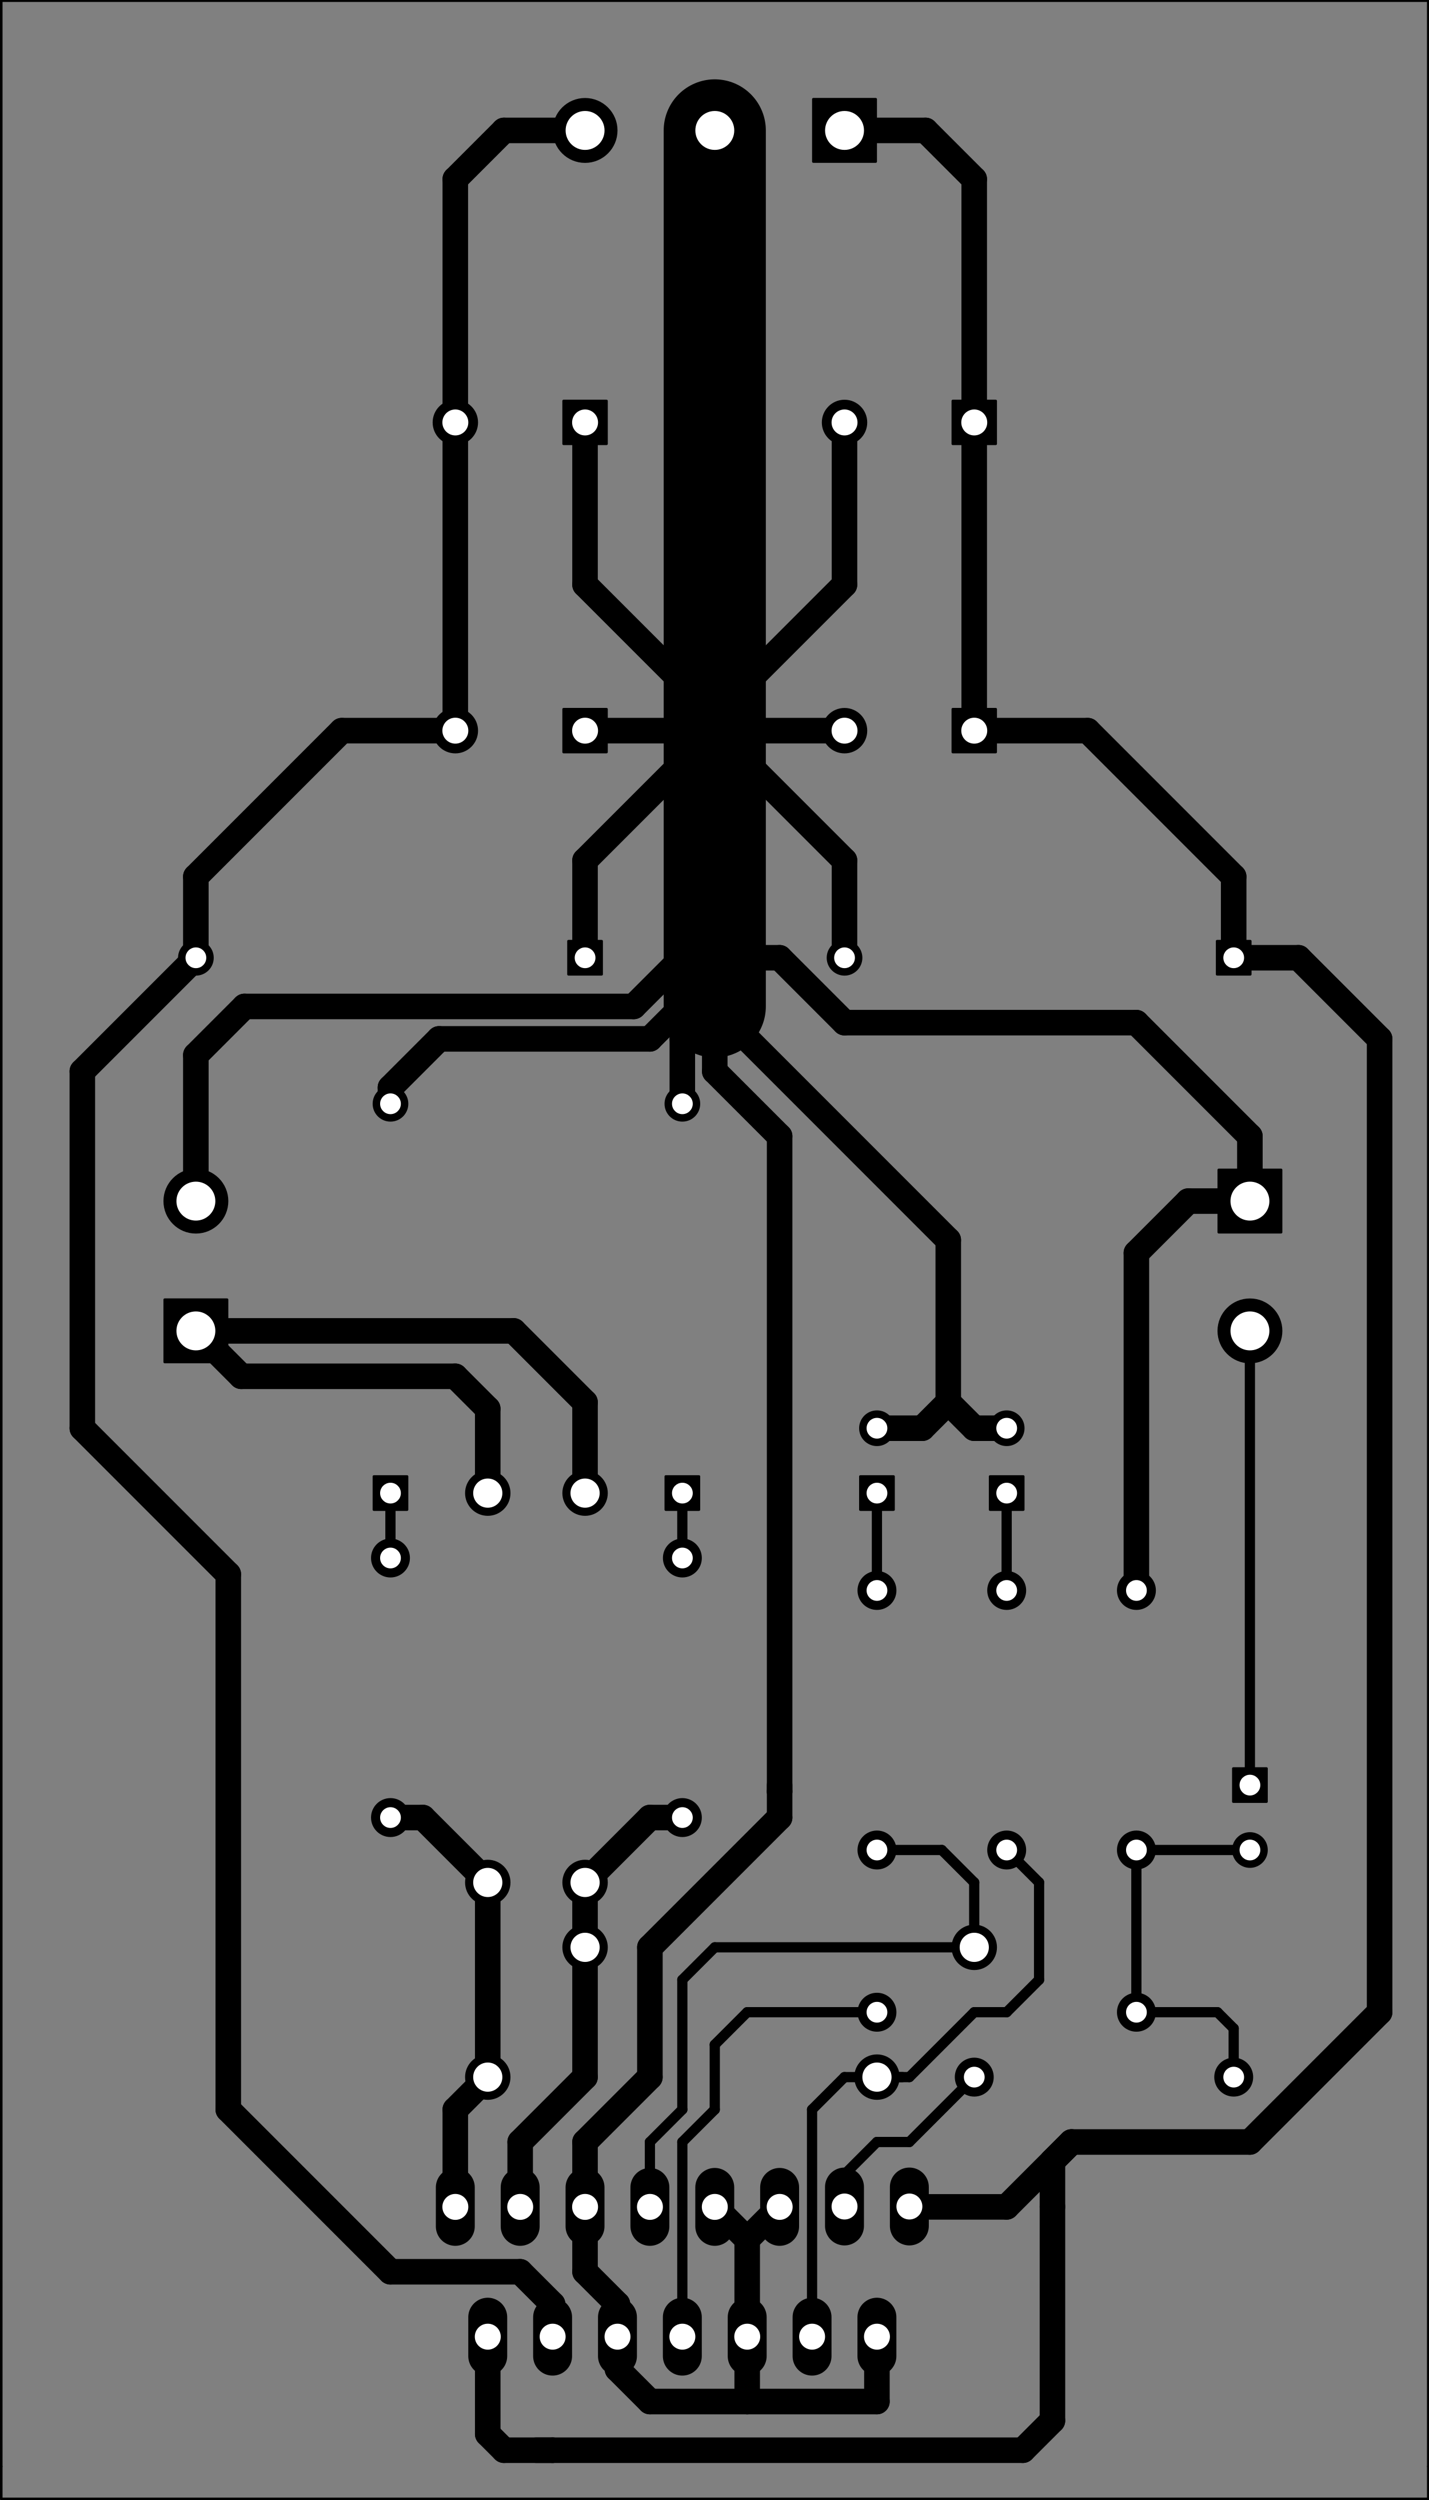 <?xml version="1.0" standalone="no"?>
 <!DOCTYPE svg PUBLIC "-//W3C//DTD SVG 1.1//EN" 
 "http://www.w3.org/Graphics/SVG/1.1/DTD/svg11.dtd"> 
<svg xmlns="http://www.w3.org/2000/svg" version="1.1" 
    width="5.596cm" height="9.787cm" viewBox="0 0 22030 38530 ">
<rect x="0" y="0" width="22030" height="38530" fill="#808080" stroke="none"/>
<title>SVG Picture created as Fun_Amplifier-B_Cu.svg date 2014/08/15 17:52:35 </title>
  <desc>Picture generated by PCBNEW </desc>
<g style="fill:#000000; fill-opacity:1;stroke:#000000; stroke-opacity:1;
stroke-linecap:round; stroke-linejoin:round; "
 transform="translate(0 0) scale(1 1)">
</g>
<g style="fill:#000000; fill-opacity:0.0; 
stroke:#000000; stroke-width:39.37; stroke-opacity:1; 
stroke-linecap:round; stroke-linejoin:round;">
<path d="M19 38510
L19 38010
" />
<path d="M22019 38510
L19 38510
" />
<path d="M22019 38010
L22019 38510
" />
<path d="M19 10
L19 38010
" />
<path d="M22019 10
L19 10
" />
<path d="M22019 38010
L22019 10
" />
</g>
<g style="fill:#000000; fill-opacity:1.0; 
stroke:#000000; stroke-width:39.37; stroke-opacity:1; 
stroke-linecap:round; stroke-linejoin:round;">
<polyline style="fill-rule:evenodd;"
points="13500,2490
13500,1529
12539,1529
12539,2490
13500,2490
" /> 
<circle cx="11019.7" cy="2010.31" r="480.315" /> 
<circle cx="9019.69" cy="2010.31" r="480.315" /> 
<polyline style="fill-rule:evenodd;"
points="2539,20990
3500,20990
3500,20029
2539,20029
2539,20990
" /> 
<circle cx="3019.69" cy="18510.3" r="480.315" /> 
<polyline style="fill-rule:evenodd;"
points="19750,18029
18789,18029
18789,18990
19750,18990
19750,18029
" /> 
<circle cx="19269.7" cy="20510.3" r="480.315" /> 
<circle cx="7519.69" cy="29010.3" r="330.315" /> 
<circle cx="7519.69" cy="23010.3" r="330.315" /> 
<circle cx="9019.69" cy="29010.3" r="330.315" /> 
<circle cx="9019.69" cy="23010.3" r="330.315" /> 
<circle cx="15519.7" cy="28510.3" r="280.315" /> 
<circle cx="15519.7" cy="24510.3" r="280.315" /> 
<circle cx="19019.7" cy="32010.3" r="280.315" /> 
<circle cx="15019.7" cy="32010.3" r="280.315" /> 
<circle cx="17519.7" cy="28510.3" r="280.315" /> 
<circle cx="17519.7" cy="24510.3" r="280.315" /> 
<circle cx="6019.69" cy="28010.3" r="280.315" /> 
<circle cx="6019.69" cy="24010.3" r="280.315" /> 
<circle cx="13519.7" cy="28510.3" r="280.315" /> 
<circle cx="13519.7" cy="24510.3" r="280.315" /> 
<circle cx="17519.7" cy="31010.3" r="280.315" /> 
<circle cx="13519.7" cy="31010.3" r="280.315" /> 
<circle cx="10519.7" cy="28010.3" r="280.315" /> 
<circle cx="10519.7" cy="24010.3" r="280.315" /> 
<polyline style="fill-rule:evenodd;"
points="5764,23265
6275,23265
6275,22754
5764,22754
5764,23265
" /> 
<circle cx="6019.69" cy="17010.3" r="255.315" /> 
<polyline style="fill-rule:evenodd;"
points="10264,23265
10775,23265
10775,22754
10264,22754
10264,23265
" /> 
<circle cx="10519.7" cy="17010.3" r="255.315" /> 
<polyline style="fill-rule:evenodd;"
points="9275,15015
9275,14504
8764,14504
8764,15015
9275,15015
" /> 
<circle cx="3019.69" cy="14760.3" r="255.315" /> 
<polyline style="fill-rule:evenodd;"
points="19275,15015
19275,14504
18764,14504
18764,15015
19275,15015
" /> 
<circle cx="13019.7" cy="14760.3" r="255.315" /> 
<polyline style="fill-rule:evenodd;"
points="9350,11590
9350,10929
8689,10929
8689,11590
9350,11590
" /> 
<circle cx="7019.69" cy="11260.3" r="330.315" /> 
<polyline style="fill-rule:evenodd;"
points="15350,11590
15350,10929
14689,10929
14689,11590
15350,11590
" /> 
<circle cx="13019.7" cy="11260.3" r="330.315" /> 
<polyline style="fill-rule:evenodd;"
points="15350,6840
15350,6179
14689,6179
14689,6840
15350,6840
" /> 
<circle cx="13019.7" cy="6510.31" r="330.315" /> 
<polyline style="fill-rule:evenodd;"
points="9350,6840
9350,6179
8689,6179
8689,6840
9350,6840
" /> 
<circle cx="7019.69" cy="6510.31" r="330.315" /> 
<circle cx="13519.7" cy="32010.3" r="330.315" /> 
<circle cx="7519.69" cy="32010.3" r="330.315" /> 
<circle cx="15019.7" cy="30010.3" r="330.315" /> 
<circle cx="9019.69" cy="30010.3" r="330.315" /> 
<polyline style="fill-rule:evenodd;"
points="15264,23265
15775,23265
15775,22754
15264,22754
15264,23265
" /> 
<circle cx="15519.7" cy="22010.3" r="255.315" /> 
<polyline style="fill-rule:evenodd;"
points="13264,23265
13775,23265
13775,22754
13264,22754
13264,23265
" /> 
<circle cx="13519.7" cy="22010.3" r="255.315" /> 
<polyline style="fill-rule:evenodd;"
points="19525,27254
19014,27254
19014,27765
19525,27765
19525,27254
" /> 
<circle cx="19269.7" cy="28510.3" r="255.315" /> 
</g>
<g style="fill:#000000; fill-opacity:1.0; 
stroke:#000000; stroke-width:600; stroke-opacity:1; 
stroke-linecap:round; stroke-linejoin:round;">
<path d="M7019 34310
L7019 33710
" />
<path d="M7519 36310
L7519 35710
" />
<path d="M8019 34310
L8019 33710
" />
<path d="M8519 36310
L8519 35710
" />
<path d="M9019 34310
L9019 33710
" />
<path d="M9519 36310
L9519 35710
" />
<path d="M10019 34310
L10019 33710
" />
<path d="M10519 36310
L10519 35710
" />
<path d="M11019 34310
L11019 33710
" />
<path d="M11519 36310
L11519 35710
" />
<path d="M12019 34310
L12019 33710
" />
<path d="M13019 34304
L13019 33704
" />
<path d="M14019 34304
L14019 33704
" />
<path d="M12519 36310
L12519 35710
" />
<path d="M13519 36310
L13519 35710
" />
</g>
<g style="fill:#000000; fill-opacity:1.0; 
stroke:#000000; stroke-width:393.701; stroke-opacity:1; 
stroke-linecap:round; stroke-linejoin:round;">
<path d="M13519 36010
L13519 37010
" />
<path d="M11519 34510
L12019 34010
" />
<path d="M11519 36010
L11519 34510
" />
<path d="M11519 34510
L11019 34010
" />
<path d="M11519 37010
L11519 36010
" />
<path d="M9519 36510
L9519 36010
" />
<path d="M10019 37010
L9519 36510
" />
<path d="M13519 37010
L11519 37010
" />
<path d="M11519 37010
L10019 37010
" />
<path d="M12019 27610
L12019 28010
" />
<path d="M9019 33010
L10019 32010
" />
<path d="M10019 32010
L10019 30010
" />
<path d="M10019 30010
L12019 28010
" />
<path d="M9019 33010
L9019 34010
" />
<path d="M9519 36010
L9519 35510
" />
<path d="M9019 35010
L9019 34010
" />
<path d="M9519 35510
L9019 35010
" />
</g>
<g style="fill:#000000; fill-opacity:1.0; 
stroke:#000000; stroke-width:1574.8; stroke-opacity:1; 
stroke-linecap:round; stroke-linejoin:round;">
<path d="M11019 11260
L11019 2010
" />
<path d="M11019 15510
L11019 11260
" />
</g>
<g style="fill:#000000; fill-opacity:1.0; 
stroke:#000000; stroke-width:393.701; stroke-opacity:1; 
stroke-linecap:round; stroke-linejoin:round;">
<path d="M19269 18510
L19269 17510
" />
<path d="M12019 14760
L11019 14760
" />
<path d="M13019 15760
L12019 14760
" />
<path d="M17519 15760
L13019 15760
" />
<path d="M19269 17510
L17519 15760
" />
<path d="M14619 21610
L14619 19110
" />
<path d="M14619 19110
L11019 15510
" />
<path d="M11019 15510
L11019 15510
" />
<path d="M12019 27610
L12019 17510
" />
<path d="M11019 16510
L11019 15260
" />
<path d="M12019 17510
L11019 16510
" />
<path d="M11019 15260
L11019 15010
" />
<path d="M10519 17010
L10519 16010
" />
<path d="M10519 16010
L11019 15510
" />
<path d="M11019 15510
L11019 15010
" />
<path d="M6019 17010
L6019 16760
" />
<path d="M6019 16760
L6769 16010
" />
<path d="M6769 16010
L10019 16010
" />
<path d="M10019 16010
L11019 15010
" />
<path d="M3019 18510
L3019 16260
" />
<path d="M9769 15510
L11019 14260
" />
<path d="M3769 15510
L9769 15510
" />
<path d="M3019 16260
L3769 15510
" />
<path d="M11019 15010
L11019 14760
" />
<path d="M11019 14760
L11019 14260
" />
<path d="M11019 14260
L11019 11260
" />
<path d="M13019 14760
L13019 13260
" />
<path d="M13019 13260
L11019 11260
" />
<path d="M9019 14760
L9019 13260
" />
<path d="M9019 13260
L11019 11260
" />
<path d="M13019 11260
L11019 11260
" />
<path d="M9019 11260
L11019 11260
" />
<path d="M13019 6510
L13019 9010
" />
<path d="M13019 9010
L11019 11010
" />
<path d="M9019 6510
L9019 9010
" />
<path d="M9019 9010
L11019 11010
" />
<path d="M11019 2010
L11019 11010
" />
<path d="M11019 11010
L11019 11260
" />
<path d="M17519 24510
L17519 19310
" />
<path d="M18319 18510
L19269 18510
" />
<path d="M17519 19310
L18319 18510
" />
<path d="M15519 22010
L15019 22010
" />
<path d="M14219 22010
L14619 21610
" />
<path d="M14219 22010
L13519 22010
" />
<path d="M15019 22010
L14619 21610
" />
<path d="M12019 27610
L12019 27510
" />
</g>
<g style="fill:#000000; fill-opacity:1.0; 
stroke:#000000; stroke-width:157.48; stroke-opacity:1; 
stroke-linecap:round; stroke-linejoin:round;">
<path d="M17519 28510
L19269 28510
" />
<path d="M17519 28510
L17519 31010
" />
<path d="M19019 32010
L19019 31260
" />
<path d="M18769 31010
L17519 31010
" />
<path d="M19019 31260
L18769 31010
" />
<path d="M10519 24010
L10519 23010
" />
</g>
<g style="fill:#000000; fill-opacity:1.0; 
stroke:#000000; stroke-width:393.701; stroke-opacity:1; 
stroke-linecap:round; stroke-linejoin:round;">
<path d="M8019 34010
L8019 33010
" />
<path d="M9019 32010
L9019 30010
" />
<path d="M8019 33010
L9019 32010
" />
<path d="M10519 28010
L10019 28010
" />
<path d="M10019 28010
L9019 29010
" />
<path d="M9019 30010
L9019 29010
" />
</g>
<g style="fill:#000000; fill-opacity:1.0; 
stroke:#000000; stroke-width:157.48; stroke-opacity:1; 
stroke-linecap:round; stroke-linejoin:round;">
<path d="M13519 24510
L13519 23010
" />
<path d="M10019 34010
L10019 33010
" />
<path d="M11019 30010
L15019 30010
" />
<path d="M10519 30510
L11019 30010
" />
<path d="M10519 32510
L10519 30510
" />
<path d="M10019 33010
L10519 32510
" />
<path d="M13519 28510
L14519 28510
" />
<path d="M15019 29010
L15019 30010
" />
<path d="M14519 28510
L15019 29010
" />
<path d="M10519 36010
L10519 33010
" />
<path d="M11519 31010
L13519 31010
" />
<path d="M11019 31510
L11519 31010
" />
<path d="M11019 32510
L11019 31510
" />
<path d="M10519 33010
L11019 32510
" />
</g>
<g style="fill:#000000; fill-opacity:1.0; 
stroke:#000000; stroke-width:393.701; stroke-opacity:1; 
stroke-linecap:round; stroke-linejoin:round;">
<path d="M3019 20510
L7919 20510
" />
<path d="M9019 21610
L9019 23010
" />
<path d="M7919 20510
L9019 21610
" />
<path d="M7519 23010
L7519 21710
" />
<path d="M3719 21210
L3019 20510
" />
<path d="M7019 21210
L3719 21210
" />
<path d="M7519 21710
L7019 21210
" />
</g>
<g style="fill:#000000; fill-opacity:1.0; 
stroke:#000000; stroke-width:157.48; stroke-opacity:1; 
stroke-linecap:round; stroke-linejoin:round;">
<path d="M19269 27510
L19269 20510
" />
<path d="M15519 24510
L15519 23010
" />
<path d="M6019 24010
L6019 23010
" />
</g>
<g style="fill:#000000; fill-opacity:1.0; 
stroke:#000000; stroke-width:393.701; stroke-opacity:1; 
stroke-linecap:round; stroke-linejoin:round;">
<path d="M7519 32010
L7019 32510
" />
<path d="M7019 32510
L7019 34010
" />
<path d="M6019 28010
L6519 28010
" />
<path d="M6519 28010
L7519 29010
" />
<path d="M7519 32010
L7519 29010
" />
</g>
<g style="fill:#000000; fill-opacity:1.0; 
stroke:#000000; stroke-width:157.48; stroke-opacity:1; 
stroke-linecap:round; stroke-linejoin:round;">
<path d="M12519 36010
L12519 32510
" />
<path d="M13019 32010
L13519 32010
" />
<path d="M12519 32510
L13019 32010
" />
<path d="M13519 32010
L14019 32010
" />
<path d="M16019 29010
L15519 28510
" />
<path d="M16019 30510
L16019 29010
" />
<path d="M15519 31010
L16019 30510
" />
<path d="M15019 31010
L15519 31010
" />
<path d="M14019 32010
L15019 31010
" />
<path d="M13911 32010
L13519 32010
" />
<path d="M13019 34004
L13019 33510
" />
<path d="M14019 33010
L15019 32010
" />
<path d="M13519 33010
L14019 33010
" />
<path d="M13019 33510
L13519 33010
" />
<path d="M14885 32144
L15019 32010
" />
</g>
<g style="fill:#000000; fill-opacity:1.0; 
stroke:#000000; stroke-width:393.701; stroke-opacity:1; 
stroke-linecap:round; stroke-linejoin:round;">
<path d="M16519 33010
L15519 34010
" />
<path d="M14025 34010
L14019 34004
" />
<path d="M15519 34010
L14025 34010
" />
<path d="M8519 37760
L7769 37760
" />
<path d="M7519 37510
L7519 36010
" />
<path d="M7769 37760
L7519 37510
" />
<path d="M16225 34007
L16225 33304
" />
<path d="M20019 14760
L19019 14760
" />
<path d="M21269 16010
L20019 14760
" />
<path d="M21269 31010
L21269 16010
" />
<path d="M19269 33010
L21269 31010
" />
<path d="M16519 33010
L19269 33010
" />
<path d="M16225 33304
L16519 33010
" />
<path d="M15019 11260
L16769 11260
" />
<path d="M16769 11260
L19019 13510
" />
<path d="M19019 13510
L19019 14760
" />
<path d="M15019 6510
L15019 11260
" />
<path d="M13019 2010
L14269 2010
" />
<path d="M15019 2760
L15019 6510
" />
<path d="M14269 2010
L15019 2760
" />
<path d="M16225 34007
L16225 37304
" />
<path d="M16225 37304
L15769 37760
" />
<path d="M15769 37760
L8519 37760
" />
<path d="M8519 37760
L8269 37760
" />
<path d="M6019 35010
L8019 35010
" />
<path d="M3519 32510
L6019 35010
" />
<path d="M3519 32510
L3519 24260
" />
<path d="M3019 14760
L1269 16510
" />
<path d="M1269 16510
L1269 22010
" />
<path d="M1269 22010
L3519 24260
" />
<path d="M8519 35510
L8519 36010
" />
<path d="M8019 35010
L8519 35510
" />
<path d="M7019 11260
L5269 11260
" />
<path d="M3019 13510
L3019 14760
" />
<path d="M5269 11260
L3019 13510
" />
<path d="M7019 6510
L7019 11260
" />
<path d="M9019 2010
L7769 2010
" />
<path d="M7019 2760
L7019 6510
" />
<path d="M7769 2010
L7019 2760
" />
</g>
<g style="fill:#FFFFFF; fill-opacity:1.0; 
stroke:#FFFFFF; stroke-width:39.37; stroke-opacity:1; 
stroke-linecap:round; stroke-linejoin:round;">
<circle cx="13019.7" cy="2010.31" r="280.315" /> 
<circle cx="11019.7" cy="2010.31" r="280.315" /> 
<circle cx="9019.69" cy="2010.31" r="280.315" /> 
<circle cx="3019.69" cy="20510.3" r="280.315" /> 
<circle cx="3019.69" cy="18510.3" r="280.315" /> 
<circle cx="19269.7" cy="18510.3" r="280.315" /> 
<circle cx="19269.7" cy="20510.3" r="280.315" /> 
<circle cx="7519.69" cy="29010.3" r="205.315" /> 
<circle cx="7519.69" cy="23010.3" r="205.315" /> 
<circle cx="9019.69" cy="29010.3" r="205.315" /> 
<circle cx="9019.69" cy="23010.3" r="205.315" /> 
<circle cx="15519.7" cy="28510.3" r="140.315" /> 
<circle cx="15519.7" cy="24510.3" r="140.315" /> 
<circle cx="19019.7" cy="32010.3" r="140.315" /> 
<circle cx="15019.7" cy="32010.3" r="140.315" /> 
<circle cx="17519.7" cy="28510.3" r="140.315" /> 
<circle cx="17519.7" cy="24510.3" r="140.315" /> 
<circle cx="6019.69" cy="28010.3" r="140.315" /> 
<circle cx="6019.69" cy="24010.3" r="140.315" /> 
<circle cx="13519.7" cy="28510.3" r="140.315" /> 
<circle cx="13519.7" cy="24510.3" r="140.315" /> 
<circle cx="17519.7" cy="31010.3" r="140.315" /> 
<circle cx="13519.7" cy="31010.3" r="140.315" /> 
<circle cx="10519.7" cy="28010.3" r="140.315" /> 
<circle cx="10519.7" cy="24010.3" r="140.315" /> 
<circle cx="6019.69" cy="23010.3" r="140.315" /> 
<circle cx="6019.69" cy="17010.3" r="140.315" /> 
<circle cx="10519.7" cy="23010.3" r="140.315" /> 
<circle cx="10519.7" cy="17010.3" r="140.315" /> 
<circle cx="9019.69" cy="14760.3" r="140.315" /> 
<circle cx="3019.69" cy="14760.3" r="140.315" /> 
<circle cx="19019.7" cy="14760.3" r="140.315" /> 
<circle cx="13019.7" cy="14760.3" r="140.315" /> 
<circle cx="9019.69" cy="11260.3" r="180.315" /> 
<circle cx="7019.69" cy="11260.3" r="180.315" /> 
<circle cx="15019.7" cy="11260.3" r="180.315" /> 
<circle cx="13019.7" cy="11260.3" r="180.315" /> 
<circle cx="15019.7" cy="6510.31" r="180.315" /> 
<circle cx="13019.7" cy="6510.31" r="180.315" /> 
<circle cx="9019.69" cy="6510.31" r="180.315" /> 
<circle cx="7019.69" cy="6510.31" r="180.315" /> 
<circle cx="13519.7" cy="32010.3" r="205.315" /> 
<circle cx="7519.69" cy="32010.3" r="205.315" /> 
<circle cx="15019.7" cy="30010.3" r="205.315" /> 
<circle cx="9019.69" cy="30010.3" r="205.315" /> 
<circle cx="15519.7" cy="23010.3" r="140.315" /> 
<circle cx="15519.7" cy="22010.3" r="140.315" /> 
<circle cx="13519.7" cy="23010.3" r="140.315" /> 
<circle cx="13519.7" cy="22010.3" r="140.315" /> 
<circle cx="19269.7" cy="27510.3" r="140.315" /> 
<circle cx="19269.7" cy="28510.3" r="140.315" /> 
<circle cx="7019.69" cy="34010.3" r="180.315" /> 
<circle cx="7519.69" cy="36010.3" r="180.315" /> 
<circle cx="8019.69" cy="34010.3" r="180.315" /> 
<circle cx="8519.69" cy="36010.3" r="180.315" /> 
<circle cx="9019.69" cy="34010.3" r="180.315" /> 
<circle cx="9519.69" cy="36010.3" r="180.315" /> 
<circle cx="10019.7" cy="34010.3" r="180.315" /> 
<circle cx="10519.7" cy="36010.3" r="180.315" /> 
<circle cx="11019.7" cy="34010.3" r="180.315" /> 
<circle cx="11519.7" cy="36010.3" r="180.315" /> 
<circle cx="12019.7" cy="34010.3" r="180.315" /> 
<circle cx="13019.7" cy="34004.3" r="180.315" /> 
<circle cx="14019.7" cy="34004.3" r="180.315" /> 
<circle cx="12519.7" cy="36010.3" r="180.315" /> 
<circle cx="13519.7" cy="36010.3" r="180.315" /> 
</g> 
</svg>
